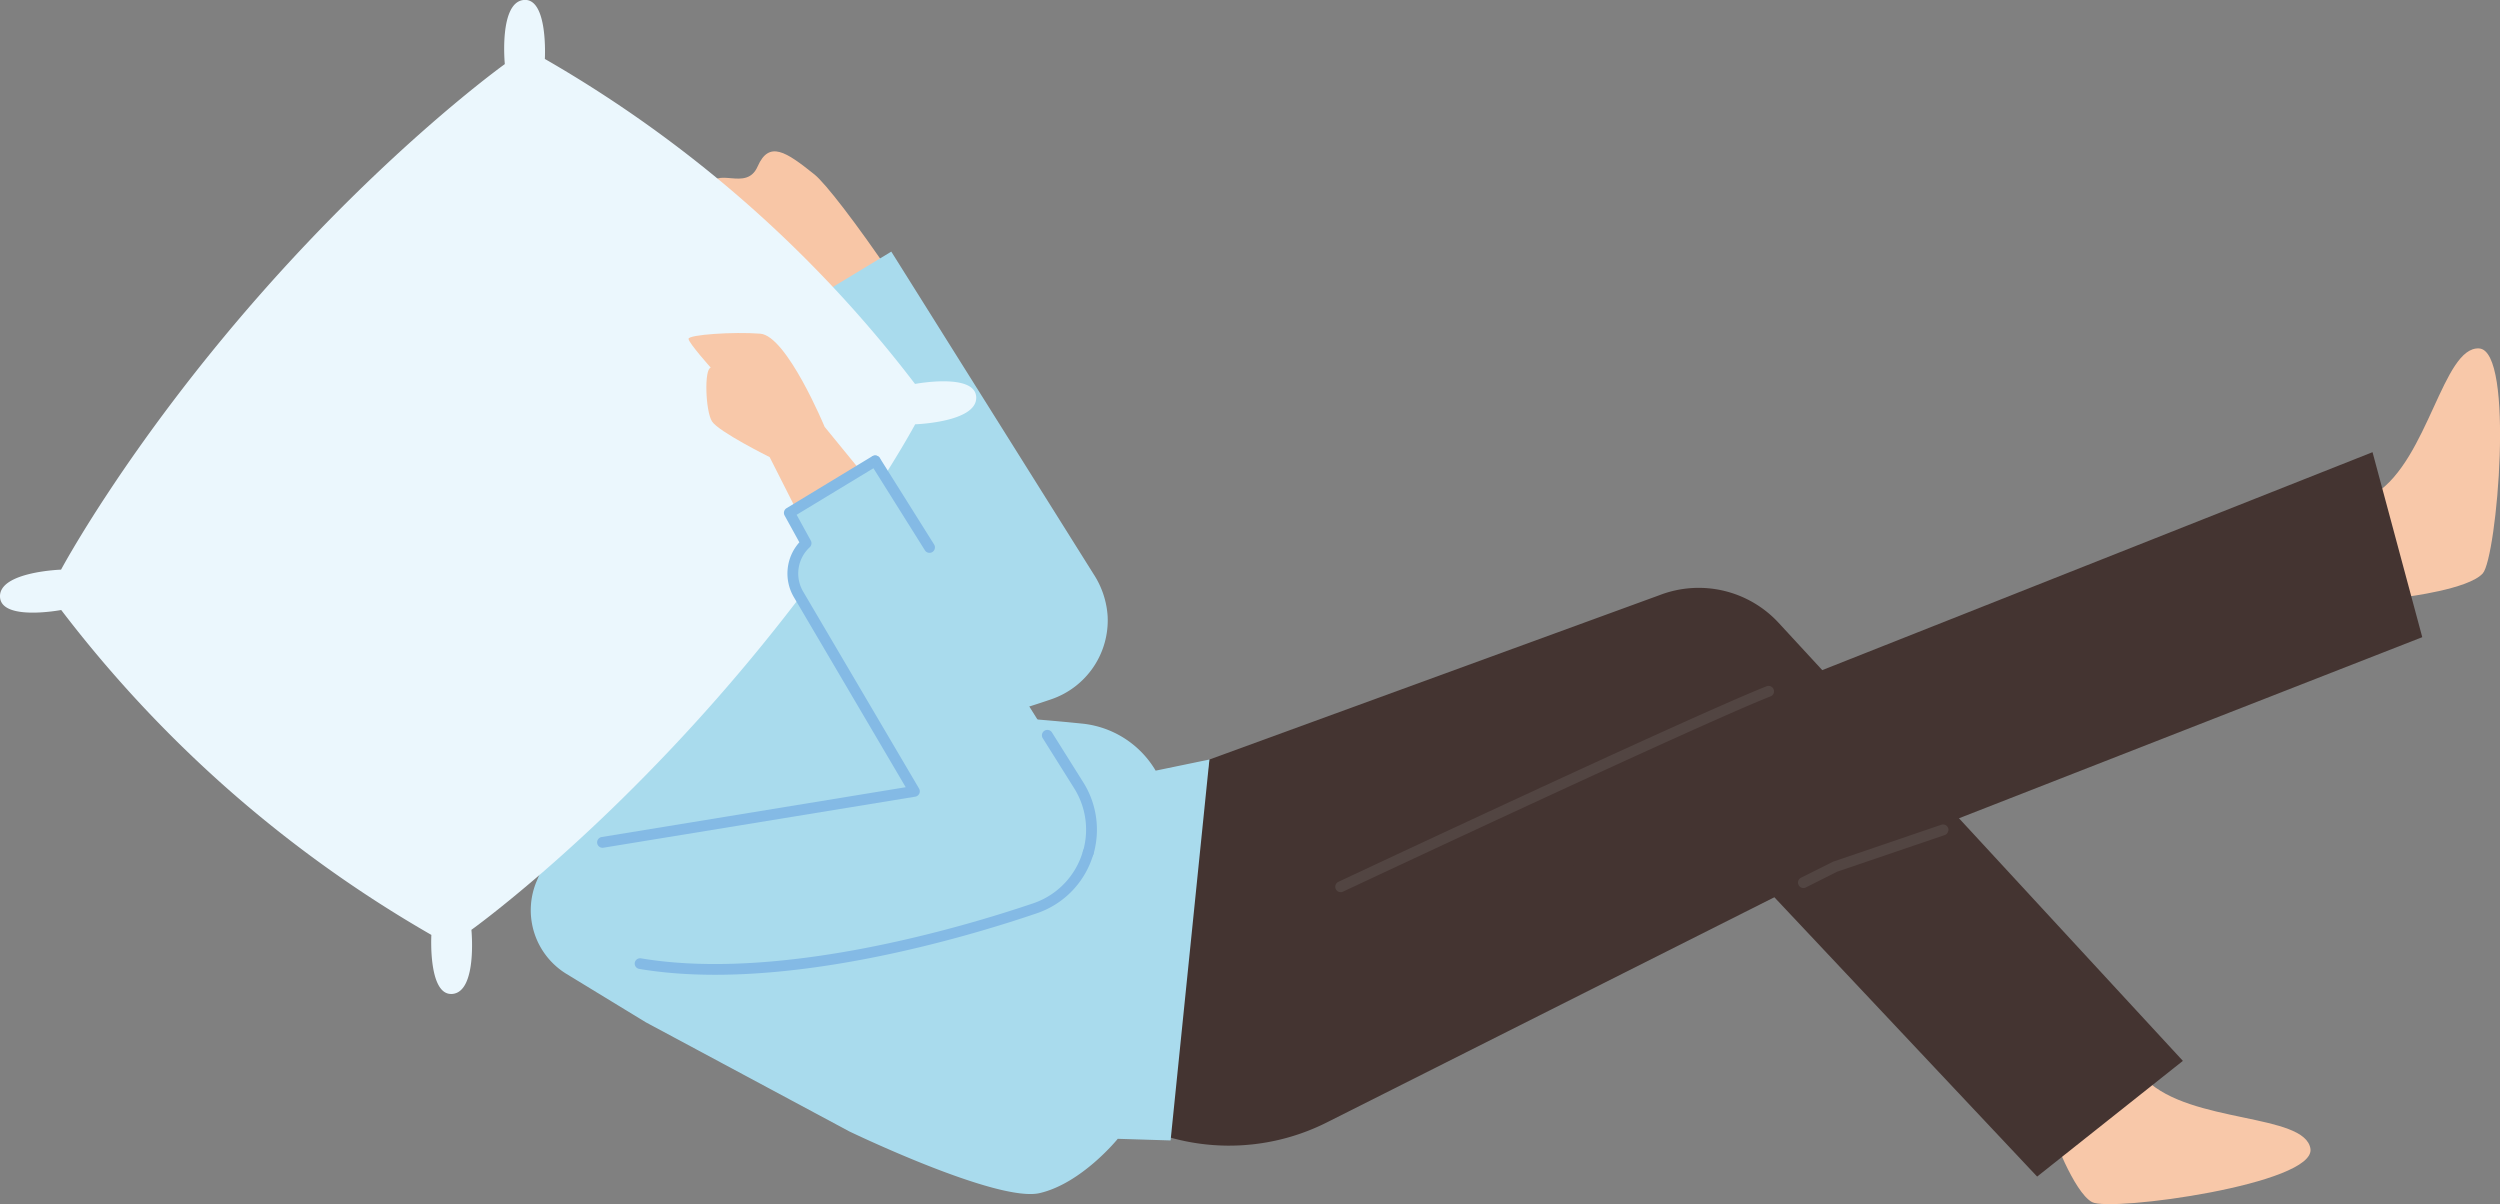 <svg xmlns="http://www.w3.org/2000/svg" viewBox="0 0 629.34 303.1"><rect x="0" y="0" width="629.34" height="303.1" fill="#808080" stroke="none"/><defs><style>.cls-1{fill:#f8c6a6;}.cls-2{fill:#f8c8a9;}.cls-3{fill:#443431;}.cls-4{fill:#524542;}.cls-5{fill:#a9dbed;}.cls-6{fill:#f3a37a;}.cls-7{fill:#ebf7fd;}.cls-8{fill:#84bae5;}</style></defs><title>chart_1</title><g id="chart1" data-name="chart1_1"><g id="圖層_1-2" data-name="圖層 1"><path class="cls-1" d="M212.84,81.49c-3.52-6.14-7.65-9.71-12.45-8.6-17.11,4-17.53-8.93-17.53-8.93s-13.39-4-14.51-10.68,8.89,0,10.28-5.94,9.2,1.17,12.09-5.43,7.1-3.76,14.3,2c2.74,2.19,10.46,12.15,19.74,25.84-4,3.94-7.91,7.89-11.92,11.78Z"/><path class="cls-2" d="M516.54,285s18.86-17.93,23.7-13.19c11.3,11.07,39.91,8.42,41.38,17.34s-50.36,16-55,13.45S516.54,285,516.54,285Z"/><path class="cls-2" d="M605.61,150.23s-13.31-22.36-7.61-26c13.29-8.57,17-37,26.06-36.52s4.5,52.66.94,56.64-19.39,5.91-19.39,5.91Z"/><path class="cls-3" d="M271.25,275.33,283.72,282a54.72,54.72,0,0,0,50.26.57L461.91,218.2l147.86-57.8-12.52-46.57-152,60.2L323.44,229.65l-25.65-10.71-26.54,56.39Z"/><path class="cls-3" d="M304.45,191.2l113.32-41.38a27.38,27.38,0,0,1,30,7L549.51,267.06l-36.69,29.13-83.44-88.7L321.75,241.22l-22.47-14.63,5.17-35.39Z"/><path class="cls-4" d="M446.57,174.23a1.53,1.53,0,0,0-.08-.7,1.38,1.38,0,0,0-1.78-.77c-18.95,7.5-106.91,48.81-107.79,49.23a1.36,1.36,0,1,0,1.16,2.47c.89-.41,88.77-41.69,107.63-49.16a1.35,1.35,0,0,0,.86-1.07Z"/><path class="cls-4" d="M490.49,209.11a1.24,1.24,0,0,0-.06-.63,1.36,1.36,0,0,0-1.73-.86l-27.23,9.29-8,4a1.37,1.37,0,1,0,1.23,2.44l7.79-3.92,27.05-9.21a1.36,1.36,0,0,0,.91-1.1Z"/><path class="cls-5" d="M162.56,257.34l51.23,27.47s37.3,18,47.92,15.54,19.67-13.67,19.67-13.67l13.3.41,9.77-95.89L290.92,194a24.34,24.34,0,0,0-18.8-11.87c-6.38-.66-14.41-1.31-21.1-1.81,5.26-1.54,9.88-3,13.63-4.29a21,21,0,0,0,14.18-20.94,21.92,21.92,0,0,0-3.53-10.56L224.37,63.34,202.76,76.42,207,84.07a10.36,10.36,0,0,0-1.91,12.86l29.18,49.59-53.41,4.6A27.35,27.35,0,0,0,158,167.72L135.1,221.81a18.8,18.8,0,0,0,7.53,23.38l19.93,12.15Z"/><path class="cls-2" d="M158.53,193c-2,2.68-3.83,4.89-7.41,4.9-6.6,0-11.81-5.27-18.37-5.08-3.07.08-6.07.87-9.12,1.28-4.72.63-9.23-.62-13.72-2-20.21-6.23-53.21-35-34-59s47.5-4.5,59.31,6c4.57,4.06,9.19,8.76,12.19,14.27a22.92,22.92,0,0,1,2.9,9.11c.25,3.49-1.19,6.58-1.29,10-.15,4.64,5.17,6.94,8.3,9.34,4.05,3.11,4.2,7.15,1.18,11.21Z"/><path class="cls-2" d="M101.09,183.06a8.77,8.77,0,1,1-12.27,1.76,8.77,8.77,0,0,1,12.27-1.76Z"/><path class="cls-2" d="M140.72,128.57a8.76,8.76,0,1,1-12.27,1.75,8.76,8.76,0,0,1,12.27-1.75Z"/><path class="cls-6" d="M132.64,164.73a1,1,0,0,0-1.78-.69,10.59,10.59,0,0,1-11.58,6.48.94.94,0,0,0-1.1.79,1,1,0,0,0,.78,1.11,12.53,12.53,0,0,0,13.68-7.67v0Z"/><path class="cls-3" d="M105.68,164.45a1.09,1.09,0,0,0,0,.31,1,1,0,0,0,1.12.77,5.52,5.52,0,0,0,3.7-8.35,1,1,0,0,0-1.63,1,3.6,3.6,0,0,1-2.41,5.45,1,1,0,0,0-.79.8Z"/><path class="cls-3" d="M116.71,147.45a.88.88,0,0,0-.07.29,1,1,0,0,0,.89,1,5.55,5.55,0,0,0,4.73-2.08,5.61,5.61,0,0,0,.93-5.08,1,1,0,1,0-1.83.57,3.71,3.71,0,0,1-.61,3.33,3.67,3.67,0,0,1-3.08,1.35,1,1,0,0,0-1,.6Z"/><path class="cls-6" d="M100.89,187.85a.94.94,0,0,0-.1-.87,5.37,5.37,0,0,0-9.58,4.6,1,1,0,0,0,1.2.63,1,1,0,0,0,.64-1.2,3.45,3.45,0,0,1,6.15-3,1,1,0,0,0,1.33.26,1,1,0,0,0,.36-.46Z"/><path class="cls-6" d="M146.85,178.94a1,1,0,0,0-1.77-.74,26.47,26.47,0,0,1-8.74,10.43,1,1,0,0,0-.23,1.33,1,1,0,0,0,1.33.23A28.49,28.49,0,0,0,146.82,179l0-.07Z"/><path class="cls-3" d="M106.75,151.55a.9.9,0,0,0,0-.49,1,1,0,0,0-1.1-.79,10.11,10.11,0,0,0-8.1,12.83,1,1,0,0,0,1.84-.54,8.19,8.19,0,0,1,6.57-10.4.93.93,0,0,0,.74-.61Z"/><path class="cls-3" d="M121.54,135.81a.74.74,0,0,0,0-.25,1,1,0,0,0-.86-1,9.46,9.46,0,0,0-10.28,10.24,1,1,0,1,0,1.9-.17,7.56,7.56,0,0,1,8.2-8.17,1,1,0,0,0,1-.61Z"/><path class="cls-6" d="M127.38,158.34a2.67,2.67,0,0,0-.37-2.7,3.84,3.84,0,0,0-2.71-1.08l-8.53-.78a1,1,0,0,0-.17,1.91l8.52.77a2.41,2.41,0,0,1,1.43.42c.26.3.08,1-.34,1.36a5.17,5.17,0,0,1-2.35.88,1,1,0,0,0,.39,1.88,6.78,6.78,0,0,0,3.23-1.32,3.38,3.38,0,0,0,.9-1.34Z"/><path class="cls-3" d="M62.94,164.47a19.1,19.1,0,0,1-4.27-20.86c5.69-14.29,16.64-21.79,28-26.67,10.78-4.62,22.64-3.8,31.91,6,.45.46-9.78,16.71-31.73,33.65,0,0,12.28,12.2,6.43,18.79,0,0,13,6.34,11.59,8.33s-10.2-3.69-13.13-1.3c0,0-4.42,2.9-4.49,6,0,0-32.86-12.52-24.32-23.92Z"/><path class="cls-3" d="M118.59,123s13.32,14,12.89,15.33-18-9.85-18-9.85l5.09-5.48Z"/><path class="cls-7" d="M108.59,235.35a314.51,314.51,0,0,1-50.68-36.23,314.77,314.77,0,0,1-42.5-45.56S.16,156.44,0,150.18s15.37-6.78,15.37-6.78S32,112.27,65.19,74.47s61.89-58.33,61.89-58.33S125.57.68,131.8,0s5.36,14.84,5.36,14.84A315,315,0,0,1,187.84,51.1a314.43,314.43,0,0,1,42.5,45.55s15.25-2.88,15.41,3.39-15.37,6.77-15.37,6.77-16.63,31.13-49.82,68.94-61.89,58.32-61.89,58.32,1.51,15.47-4.72,16.13-5.36-14.85-5.36-14.85Z"/><path class="cls-2" d="M215.16,157.36l-21.41-42.29s-12.89-6.4-14.52-9-2-13.18-.3-13.52c0,0-5.53-6.17-5.6-7.24s11.4-1.83,18.07-1.31,16.19,23.45,16.19,23.45l27.86,34.1-20.29,15.84Z"/><path class="cls-5" d="M151.66,212.06l78.52-12.86L201,149.61a10.35,10.35,0,0,1,1.91-12.86h0l-4.21-7.65L220.31,116l51.25,81.69A21,21,0,0,1,274,214.58h0a20.88,20.88,0,0,1-13.38,14.1c-20,6.77-64.73,19.74-99.42,13.92l-9.51-30.54Z"/><path class="cls-8" d="M275.32,214.78a1.35,1.35,0,0,0-1-1.51,1.37,1.37,0,0,0-1.69.94,19.54,19.54,0,0,1-12.51,13.18c-18.07,6.12-63.88,19.71-98.75,13.86a1.37,1.37,0,0,0-1.58,1.12v0a1.37,1.37,0,0,0,1.13,1.54c35.49,6,81.82-7.78,100.08-14a22.26,22.26,0,0,0,14.27-15,1.13,1.13,0,0,0,0-.18Z"/><path class="cls-8" d="M275.9,212.09a22.37,22.37,0,0,0-3.17-15.1l-7.87-12.54a1.37,1.37,0,1,0-2.32,1.45l7.87,12.54a19.58,19.58,0,0,1,2.25,15.77,1.37,1.37,0,1,0,2.63.75,22.23,22.23,0,0,0,.61-2.87Z"/><path class="cls-8" d="M235.34,138a1.35,1.35,0,0,0-.19-.93l-13.68-21.8a1.37,1.37,0,0,0-2.32,1.45l13.68,21.81a1.37,1.37,0,0,0,1.89.43,1.35,1.35,0,0,0,.62-1Z"/><path class="cls-8" d="M231.53,199.4a1.38,1.38,0,0,0-.17-.89l-29.18-49.59a9,9,0,0,1,1.66-11.16,1.37,1.37,0,0,0,.27-1.67l-3.57-6.5L221,117.19a1.37,1.37,0,0,0,.46-1.88,1.36,1.36,0,0,0-1.88-.46L198,127.93a1.38,1.38,0,0,0-.49,1.83l3.72,6.76a11.76,11.76,0,0,0-1.4,13.78L228,198.17l-76.54,12.54a1.36,1.36,0,1,0,.44,2.69l78.52-12.85a1.37,1.37,0,0,0,1-.77,1.27,1.27,0,0,0,.11-.38Z"/></g></g></svg>
